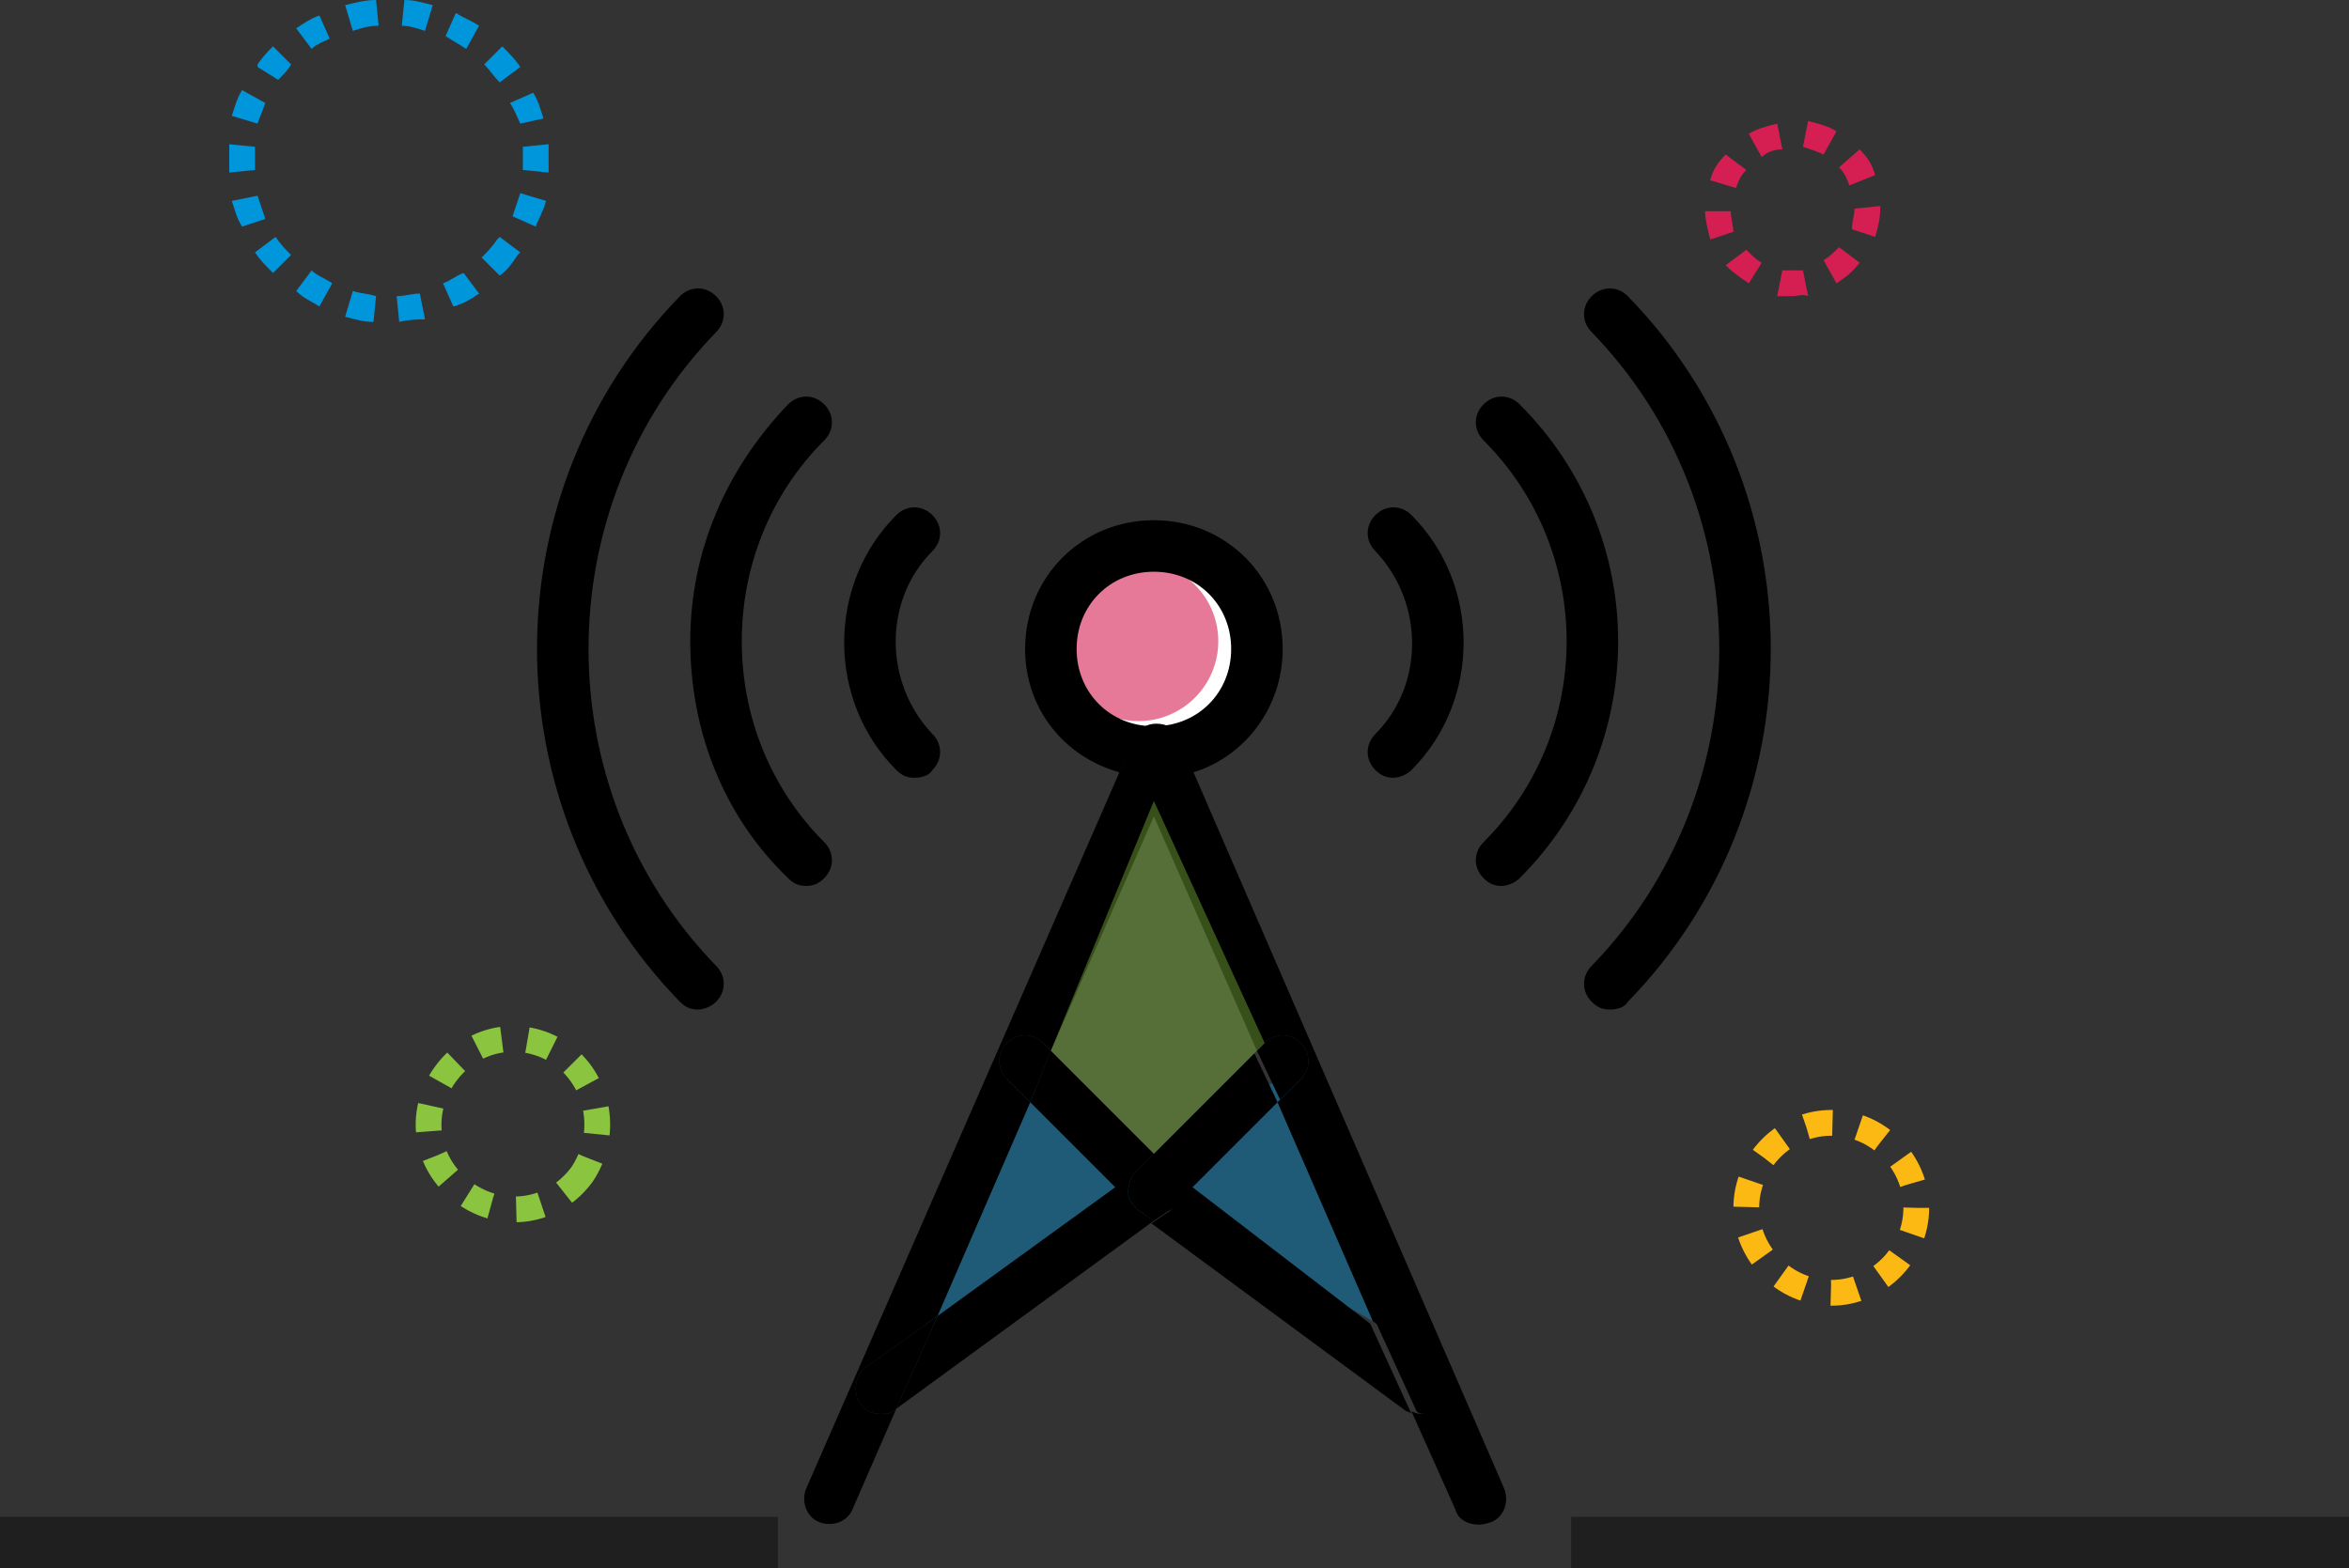 <?xml version="1.0" encoding="utf-8"?>
<!-- Generator: Adobe Illustrator 22.1.0, SVG Export Plug-In . SVG Version: 6.00 Build 0)  -->
<svg version="1.1" id="Layer_1" xmlns="http://www.w3.org/2000/svg" xmlns:xlink="http://www.w3.org/1999/xlink" x="0px" y="0px"
	 viewBox="0 0 91.2 60.9" style="enable-background:new 0 0 91.2 60.9;" xml:space="preserve">
<rect x="0" y="0" width="91.2" height="60.9" fill="#333333" stroke="none"/>
<style type="text/css">
	.st0{opacity:0.4;}
	.st1{fill:#0096DB;}
	.st2{fill:#E67998;stroke:#FFFFFF;stroke-miterlimit:10;}
	.st3{fill:none;stroke:#FDB913;stroke-miterlimit:10;stroke-dasharray:1.038,1.038;}
	.st4{fill:#D51F53;}
	.st5{fill:none;stroke:#8BC53F;stroke-miterlimit:10;stroke-dasharray:1;}
	.st6{fill:none;}
	.st7{opacity:0.4;fill:#8BC53F;}
</style>
<g>
	<g class="st0">
		<polygon class="st1" points="39.1,41.9 41.8,42.7 44.8,46.9 36.4,52 35.5,51.1 		"/>
	</g>
	<g class="st0">
		<polygon class="st1" points="44.7,46.4 46,43.8 50.5,41.5 54.3,50.5 53.3,51.3 		"/>
	</g>
	<circle class="st2" cx="44.2" cy="24.9" r="3.6"/>
	<g>
		<path class="st3" d="M74.4,46.9c0,1.8-1.5,3.3-3.3,3.3c-1.8,0-3.3-1.5-3.3-3.3s1.5-3.3,3.3-3.3C72.9,43.6,74.4,45.1,74.4,46.9z"/>
	</g>
	<g>
		<path class="st4" d="M69.6,11.5c-0.2,0-0.4,0-0.6,0l0.2-1c0.3,0,0.6,0,0.8,0l0.2,1C70,11.4,69.8,11.5,69.6,11.5z M67.9,11
			c-0.3-0.2-0.6-0.4-0.9-0.7l0.8-0.6c0.2,0.2,0.4,0.4,0.6,0.5L67.9,11z M71.3,11l-0.5-0.9c0.2-0.1,0.4-0.3,0.6-0.5l0.8,0.6
			C71.9,10.6,71.6,10.8,71.3,11z M66.4,9.3c-0.1-0.4-0.2-0.8-0.2-1.1l1,0c0,0.3,0.1,0.6,0.1,0.8L66.4,9.3z M72.8,9.2l-0.9-0.3
			C71.9,8.6,72,8.4,72,8.1L73,8v0.1C73,8.5,72.9,8.9,72.8,9.2z M67.4,7.3L66.4,7c0.1-0.4,0.3-0.7,0.6-1l0.8,0.6
			C67.6,6.8,67.5,7,67.4,7.3z M71.8,7.2c-0.1-0.3-0.2-0.5-0.4-0.7l0.8-0.7c0.3,0.3,0.5,0.6,0.6,1L71.8,7.2z M68.4,6.1l-0.5-0.9
			C68.2,5,68.6,4.9,69,4.8l0.2,1C68.9,5.8,68.6,5.9,68.4,6.1z M70.8,6c-0.2-0.1-0.5-0.2-0.8-0.3l0.2-1c0.4,0.1,0.8,0.2,1.1,0.4
			L70.8,6z"/>
	</g>
	<g class="st0">
		<rect y="58.9" width="30.2" height="2"/>
	</g>
	<g class="st0">
		<rect x="61" y="58.9" width="30.2" height="2"/>
	</g>
	<g>
		<path class="st1" d="M15.5,12.5l-0.1-1c0.3,0,0.6-0.1,0.9-0.1l0.2,1C16.3,12.4,15.9,12.4,15.5,12.5z M14.5,12.5
			c-0.4,0-0.7-0.1-1.1-0.2l0.3-1c0.3,0.1,0.6,0.1,0.9,0.2L14.5,12.5z M17.6,11.9L17.2,11c0.3-0.1,0.5-0.3,0.8-0.4l0.6,0.8
			C18.3,11.6,18,11.8,17.6,11.9z M12.4,11.9c-0.3-0.2-0.6-0.3-0.9-0.6l0.6-0.8c0.2,0.2,0.5,0.3,0.8,0.5L12.4,11.9z M19.4,10.7
			L18.7,10c0.2-0.2,0.4-0.4,0.6-0.7l0.1-0.1l0.8,0.6l-0.1,0.1C19.9,10.2,19.7,10.5,19.4,10.7z M10.6,10.6c-0.3-0.3-0.5-0.5-0.7-0.8
			l0.8-0.6c0.2,0.3,0.4,0.5,0.6,0.7L10.6,10.6z M20.8,8.8l-0.9-0.4c0.1-0.3,0.2-0.6,0.3-0.9l1,0.3C21.1,8.2,20.9,8.5,20.8,8.8z
			 M9.4,8.8C9.2,8.5,9.1,8.1,9,7.8l1-0.2c0.1,0.3,0.2,0.6,0.3,0.9L9.4,8.8z M21.3,6.7l-1-0.1c0-0.1,0-0.3,0-0.4c0-0.2,0-0.3,0-0.5
			l1-0.1c0,0.2,0,0.4,0,0.6C21.3,6.4,21.3,6.6,21.3,6.7z M8.9,6.7c0-0.2,0-0.3,0-0.5c0-0.2,0-0.4,0-0.6l1,0.1c0,0.2,0,0.3,0,0.5
			c0,0.1,0,0.3,0,0.4L8.9,6.7z M20.2,4.8C20.1,4.6,20,4.3,19.8,4l0.9-0.4c0.2,0.3,0.3,0.7,0.4,1L20.2,4.8z M10,4.8l-1-0.3
			c0.1-0.3,0.2-0.7,0.4-1L10.3,4C10.2,4.3,10.1,4.5,10,4.8z M19.4,3.2C19.2,3,19,2.7,18.8,2.5l0.7-0.7c0.3,0.3,0.5,0.5,0.7,0.8
			L19.4,3.2z M10.8,3.1L10,2.6L10,2.5c0.2-0.3,0.4-0.5,0.6-0.7l0.7,0.7C11.2,2.7,11,2.9,10.8,3.1z M18.1,1.9
			c-0.3-0.2-0.5-0.3-0.8-0.5l0.4-0.9c0.3,0.2,0.6,0.3,0.9,0.5L18.1,1.9z M12.1,1.9l-0.6-0.8c0.3-0.2,0.6-0.4,0.9-0.5l0.4,0.9
			C12.6,1.6,12.3,1.7,12.1,1.9z M16.5,1.2C16.2,1.1,15.9,1,15.6,1l0.1-1c0.4,0,0.7,0.1,1.1,0.2L16.5,1.2z M13.7,1.2l-0.3-1
			C13.8,0.1,14.2,0,14.6,0l0.1,1C14.3,1,14,1.1,13.7,1.2z"/>
	</g>
	<path class="st5" d="M22.6,45.6c-1.1,1.5-3.1,1.8-4.6,0.7c-1.5-1.1-1.8-3.1-0.7-4.6c1.1-1.5,3.1-1.8,4.6-0.7
		C23.3,42.1,23.6,44.1,22.6,45.6z"/>
	<g>
		<polygon class="st6" points="40,42.7 36.4,51.1 43.3,46.1 		"/>
	</g>
	<polygon class="st6" points="48.8,40.8 44.8,31.7 40.8,40.8 44.8,44.8 	"/>
	<g>
		<polygon class="st6" points="53.4,51.2 49.6,42.7 46.3,46.1 		"/>
	</g>
	<circle class="st6" cx="44.8" cy="25.2" r="3"/>
	<g>
		<path d="M27.8,12.9c0.4-0.4,0.4-1,0-1.4c-0.4-0.4-1-0.4-1.4,0c-7.4,7.6-7.4,19.8,0,27.4c0.2,0.2,0.4,0.3,0.7,0.3
			c0.2,0,0.5-0.1,0.7-0.3c0.4-0.4,0.4-1,0-1.4C21.2,30.7,21.2,19.7,27.8,12.9z"/>
	</g>
	<g>
		<path d="M32,34.1c0.4-0.4,0.4-1,0-1.4c-2.1-2.1-3.2-4.9-3.2-7.8c0-2.9,1.1-5.7,3.2-7.8c0.4-0.4,0.4-1,0-1.4c-0.4-0.4-1-0.4-1.4,0
			c-2.4,2.5-3.8,5.7-3.8,9.2s1.3,6.8,3.8,9.2c0.2,0.2,0.4,0.3,0.7,0.3S31.8,34.3,32,34.1z"/>
	</g>
	<path d="M35.5,30.2c0.3,0,0.6-0.1,0.7-0.3c0.4-0.4,0.4-1,0-1.4c-1.9-2-1.9-5.2,0-7.1c0.4-0.4,0.4-1,0-1.4s-1-0.4-1.4,0
		c-2.7,2.7-2.7,7.2,0,9.9C35,30.1,35.2,30.2,35.5,30.2z"/>
	<g>
		<path d="M63.2,11.5c-0.4-0.4-1-0.4-1.4,0c-0.4,0.4-0.4,1,0,1.4c6.6,6.8,6.6,17.8,0,24.6c-0.4,0.4-0.4,1,0,1.4
			c0.2,0.2,0.4,0.3,0.7,0.3c0.3,0,0.6-0.1,0.7-0.3C70.6,31.3,70.6,19.1,63.2,11.5z"/>
	</g>
	<g>
		<path d="M59,15.7c-0.4-0.4-1-0.4-1.4,0c-0.4,0.4-0.4,1,0,1.4c4.3,4.3,4.3,11.3,0,15.6c-0.4,0.4-0.4,1,0,1.4
			c0.2,0.2,0.4,0.3,0.7,0.3c0.2,0,0.5-0.1,0.7-0.3C64.1,29,64.1,20.8,59,15.7z"/>
	</g>
	<path d="M53.4,29.9c0.2,0.2,0.4,0.3,0.7,0.3c0.2,0,0.5-0.1,0.7-0.3c2.7-2.7,2.7-7.2,0-9.9c-0.4-0.4-1-0.4-1.4,0
		c-0.4,0.4-0.4,1,0,1.4c1.9,2,1.9,5.2,0,7.1C53,28.9,53,29.5,53.4,29.9z"/>
	<path d="M44.9,28.2c0.4,0,0.8,0.2,0.9,0.6l0.5,1.2c2-0.6,3.5-2.5,3.5-4.8c0-2.8-2.2-5-5-5s-5,2.2-5,5c0,2.3,1.5,4.2,3.7,4.8
		l0.5-1.2C44.2,28.4,44.5,28.2,44.9,28.2z M41.8,25.2c0-1.7,1.3-3,3-3s3,1.3,3,3s-1.3,3-3,3S41.8,26.9,41.8,25.2z"/>
	<path d="M46.3,29.9c-0.5,0.1-1,0.2-1.5,0.2c-0.5,0-0.9-0.1-1.3-0.2L31.3,57.8c-0.2,0.5,0,1.1,0.5,1.3c0.5,0.2,1.1,0,1.3-0.5
		l1.7-3.9c-0.2,0.2-0.4,0.2-0.6,0.2c-0.3,0-0.6-0.1-0.8-0.4c-0.3-0.4-0.2-1.1,0.2-1.4l2.8-2l3.6-8.3l-0.9-0.9c-0.4-0.4-0.4-1,0-1.4
		c0.4-0.4,1-0.4,1.4,0l0.3,0.3l4-9.1l4,9.1l0.3-0.3c0.4-0.4,1-0.4,1.4,0c0.4,0.4,0.4,1,0,1.4l-0.9,0.9l3.7,8.5l2.5,1.8
		c0.4,0.3,0.5,1,0.2,1.4c-0.2,0.2-0.5,0.4-0.8,0.4c-0.1,0-0.2,0-0.4-0.1l1.7,3.8c0.1,0.4,0.5,0.6,0.9,0.6c0.1,0,0.2,0,0.5-0.1
		c0.5-0.2,0.7-0.8,0.5-1.3L46.3,29.9z"/>
	<path d="M46.3,29.9l-0.5-1.2c-0.1-0.4-0.5-0.6-0.9-0.6c-0.4,0-0.7,0.2-0.9,0.6L43.5,30c0.4,0.1,0.9,0.2,1.3,0.2
		C45.3,30.2,45.8,30.1,46.3,29.9z"/>
	<g>
		<path d="M43.8,46.3c0-0.3,0.1-0.6,0.3-0.8l0.7-0.7l-4-4l-0.8,2l3.3,3.3l-6.9,5l-1.6,3.6c0,0,0,0,0,0l10-7.3L44.2,47
			C44,46.8,43.8,46.6,43.8,46.3z"/>
	</g>
	<g>
		<path d="M40.5,40.5c-0.4-0.4-1-0.4-1.4,0c-0.4,0.4-0.4,1,0,1.4l0.9,0.9l0.8-2L40.5,40.5z"/>
	</g>
	<g>
		<path d="M33.6,53.1c-0.4,0.3-0.5,1-0.2,1.4c0.2,0.3,0.5,0.4,0.8,0.4c0.2,0,0.4,0,0.6-0.2l1.6-3.6L33.6,53.1z"/>
	</g>
	<g>
		<path d="M46.3,46.1l3.3-3.3l-0.9-1.9l-4,4l0.7,0.7c0.2,0.2,0.3,0.5,0.3,0.8s-0.2,0.6-0.4,0.7l-0.6,0.4l9.9,7.3
			c0.1,0,0.2,0.1,0.2,0.1l-1.6-3.5L46.3,46.1z"/>
	</g>
	<g>
		<path d="M56.1,54.5c0.3-0.4,0.2-1.1-0.2-1.4l-2.5-1.8l1.6,3.5c0.1,0.1,0.2,0.1,0.4,0.1C55.6,54.9,55.9,54.7,56.1,54.5z"/>
	</g>
	<g>
		<path d="M50.5,41.9c0.4-0.4,0.4-1,0-1.4c-0.4-0.4-1-0.4-1.4,0l-0.3,0.3l0.9,1.9L50.5,41.9z"/>
	</g>
	<g>
		<path d="M45.8,46.3c0-0.3-0.1-0.6-0.3-0.8l-0.7-0.7l-0.7,0.7c-0.2,0.2-0.3,0.5-0.3,0.8s0.2,0.5,0.4,0.7l0.6,0.4l0.6-0.4
			C45.6,46.9,45.8,46.6,45.8,46.3z"/>
	</g>
	<polygon class="st7" points="44.8,31.1 49.1,40.5 44.8,44.8 40.8,40.8 	"/>
</g>
</svg>
